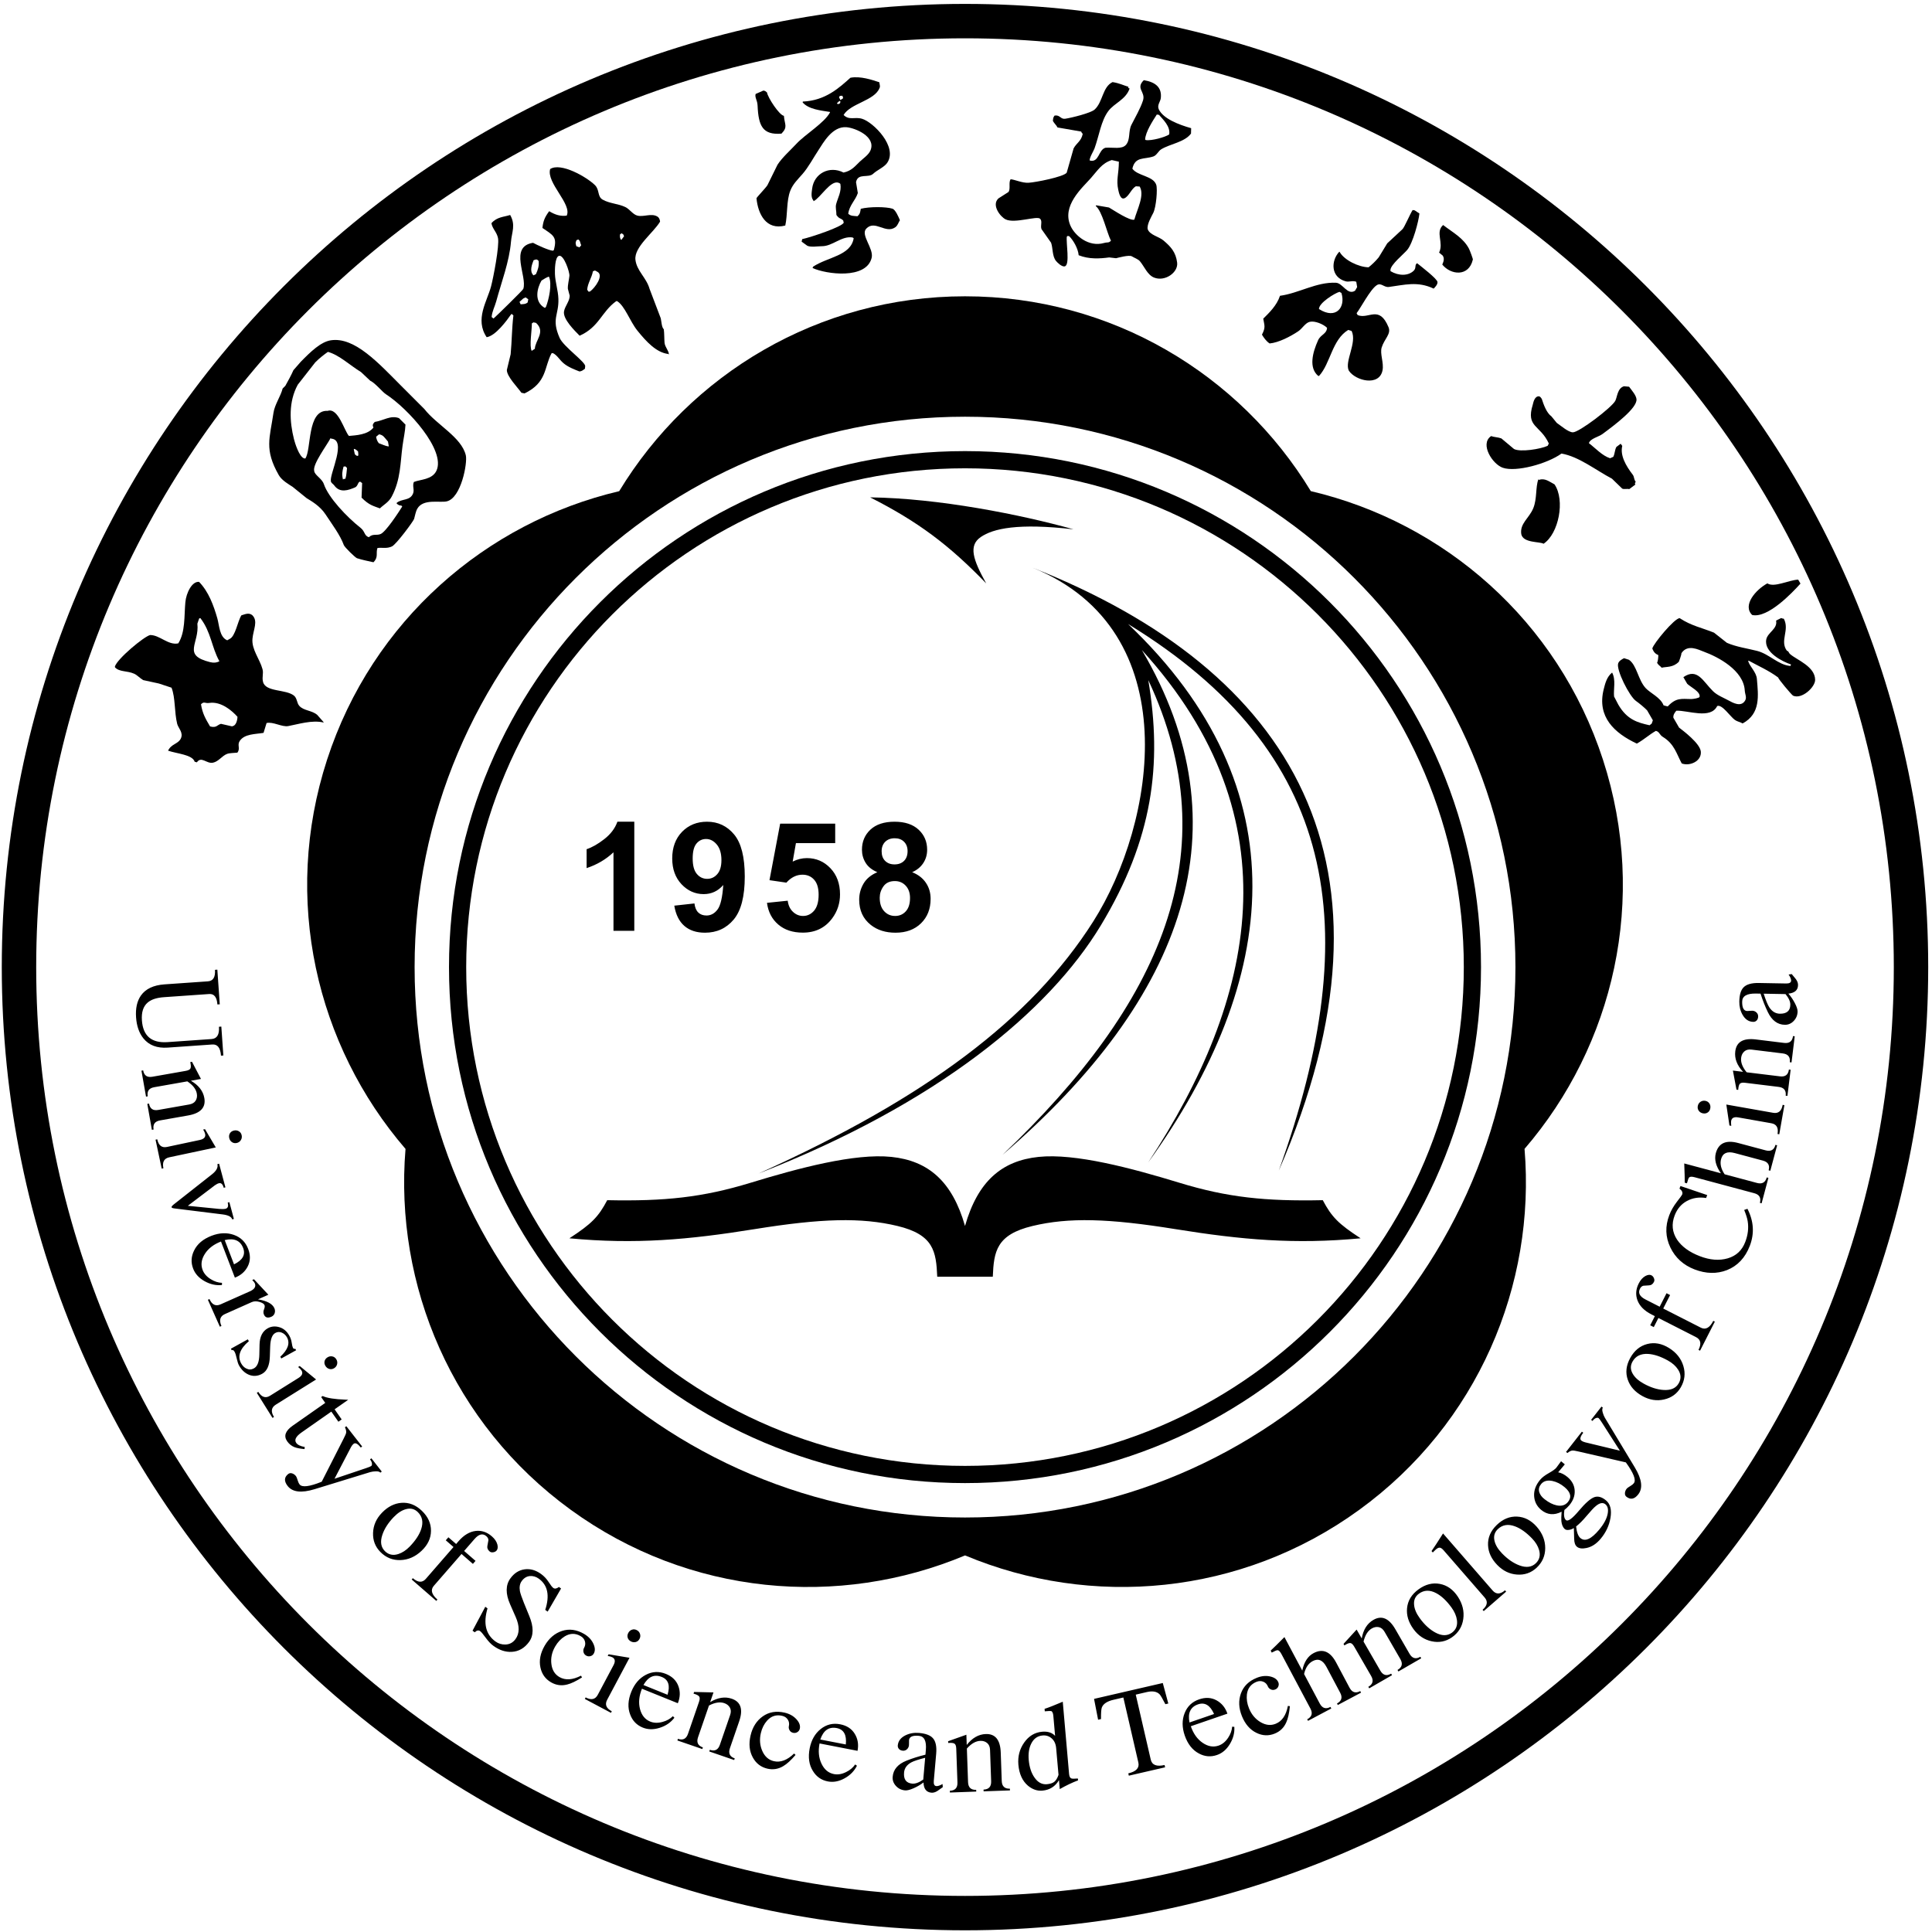 <?xml version="1.0" encoding="UTF-8"?>
<svg xmlns="http://www.w3.org/2000/svg" xmlns:xlink="http://www.w3.org/1999/xlink" width="398pt" height="398pt"
    viewBox="0 0 398 398" version="1.2">
    <g id="surface1">
        <path style=" stroke:none;fill-rule:evenodd;fill:rgb(0%,0%,0%);fill-opacity:1;"
            d="M 280.027 311.02 C 255.602 328.766 224.762 331.301 198.809 320.422 C 172.852 331.305 142.004 328.773 117.578 311.023 C 93.152 293.277 81.211 264.73 83.539 236.684 C 65.164 215.363 58.043 185.242 67.371 156.527 C 76.703 127.812 100.164 107.633 127.555 101.184 C 142.156 77.121 168.602 61.039 198.793 61.039 C 228.984 61.039 255.43 77.117 270.031 101.172 C 297.426 107.621 320.891 127.805 330.223 156.52 C 339.551 185.23 332.43 215.352 314.062 236.672 C 316.395 264.719 304.453 293.27 280.027 311.02 Z M 198.797 85.844 C 261.406 85.844 312.184 136.617 312.184 199.227 C 312.184 261.84 261.406 312.613 198.797 312.613 C 136.184 312.613 85.41 261.84 85.41 199.227 C 85.41 136.617 136.184 85.844 198.797 85.844 " />
        <path style=" stroke:none;fill-rule:nonzero;fill:rgb(0%,0%,0%);fill-opacity:1;"
            d="M 130.668 191.746 L 126.379 191.746 L 126.379 175.578 C 124.812 177.051 122.969 178.133 120.844 178.832 L 120.844 174.938 C 121.957 174.574 123.176 173.883 124.488 172.859 C 125.801 171.836 126.703 170.641 127.188 169.277 L 130.668 169.277 Z M 138.906 186.57 L 143.059 186.113 C 143.16 186.957 143.43 187.582 143.855 187.988 C 144.281 188.395 144.844 188.598 145.547 188.598 C 146.434 188.598 147.184 188.191 147.805 187.379 C 148.43 186.566 148.824 184.879 148.996 182.312 C 147.918 183.566 146.57 184.191 144.953 184.191 C 143.195 184.191 141.672 183.508 140.395 182.156 C 139.121 180.797 138.48 179.027 138.48 176.852 C 138.48 174.578 139.156 172.754 140.504 171.359 C 141.852 169.977 143.57 169.277 145.652 169.277 C 147.926 169.277 149.785 170.156 151.242 171.914 C 152.695 173.668 153.426 176.555 153.426 180.57 C 153.426 184.664 152.664 187.613 151.148 189.426 C 149.633 191.234 147.656 192.141 145.227 192.141 C 143.477 192.141 142.062 191.68 140.984 190.746 C 139.906 189.812 139.215 188.422 138.906 186.57 Z M 148.617 177.199 C 148.617 175.816 148.301 174.742 147.664 173.98 C 147.027 173.215 146.289 172.836 145.453 172.836 C 144.664 172.836 144 173.148 143.48 173.773 C 142.953 174.398 142.695 175.426 142.695 176.852 C 142.695 178.297 142.98 179.355 143.547 180.027 C 144.117 180.707 144.828 181.047 145.684 181.047 C 146.508 181.047 147.203 180.723 147.766 180.07 C 148.336 179.422 148.617 178.461 148.617 177.199 Z M 158 185.988 L 162.273 185.551 C 162.395 186.516 162.758 187.281 163.355 187.844 C 163.957 188.41 164.648 188.691 165.43 188.691 C 166.324 188.691 167.086 188.328 167.707 187.605 C 168.324 186.875 168.641 185.773 168.641 184.312 C 168.641 182.941 168.332 181.91 167.711 181.223 C 167.098 180.535 166.297 180.191 165.309 180.191 C 164.082 180.191 162.977 180.738 161.996 181.828 L 158.516 181.32 L 160.715 169.68 L 172.055 169.68 L 172.055 173.688 L 163.965 173.688 L 163.293 177.492 C 164.254 177.012 165.227 176.773 166.227 176.773 C 168.129 176.773 169.742 177.465 171.062 178.848 C 172.383 180.23 173.047 182.031 173.047 184.238 C 173.047 186.078 172.516 187.723 171.445 189.168 C 169.988 191.141 167.973 192.125 165.387 192.125 C 163.32 192.125 161.637 191.574 160.336 190.465 C 159.031 189.355 158.25 187.863 158 185.988 Z M 180.738 179.676 C 179.629 179.207 178.82 178.559 178.32 177.742 C 177.816 176.926 177.566 176.023 177.566 175.051 C 177.566 173.383 178.145 172.004 179.309 170.91 C 180.477 169.824 182.133 169.277 184.281 169.277 C 186.406 169.277 188.059 169.824 189.23 170.91 C 190.406 172.004 190.996 173.383 190.996 175.051 C 190.996 176.086 190.723 177.008 190.184 177.82 C 189.645 178.629 188.887 179.246 187.91 179.676 C 189.152 180.172 190.094 180.898 190.738 181.859 C 191.387 182.812 191.711 183.914 191.711 185.164 C 191.711 187.234 191.051 188.91 189.734 190.203 C 188.414 191.496 186.664 192.141 184.477 192.141 C 182.441 192.141 180.746 191.609 179.395 190.543 C 177.793 189.277 176.996 187.547 176.996 185.348 C 176.996 184.141 177.301 183.031 177.898 182.016 C 178.496 181.004 179.445 180.223 180.738 179.676 Z M 181.621 175.355 C 181.621 176.211 181.863 176.879 182.348 177.352 C 182.832 177.832 183.473 178.07 184.281 178.07 C 185.094 178.07 185.742 177.832 186.234 177.348 C 186.719 176.863 186.965 176.195 186.965 175.34 C 186.965 174.531 186.723 173.895 186.238 173.406 C 185.754 172.922 185.117 172.684 184.32 172.684 C 183.496 172.684 182.844 172.93 182.352 173.414 C 181.867 173.902 181.621 174.551 181.621 175.355 Z M 181.227 184.938 C 181.227 186.117 181.527 187.039 182.133 187.703 C 182.738 188.363 183.492 188.691 184.398 188.691 C 185.285 188.691 186.02 188.375 186.598 187.738 C 187.176 187.105 187.469 186.188 187.469 184.984 C 187.469 183.938 187.172 183.094 186.582 182.457 C 185.992 181.82 185.242 181.504 184.34 181.504 C 183.289 181.504 182.508 181.867 181.996 182.586 C 181.48 183.312 181.227 184.094 181.227 184.938 " />
        <path style=" stroke:none;fill-rule:evenodd;fill:rgb(0%,0%,0%);fill-opacity:1;"
            d="M 198.797 0.805 C 308.363 0.805 397.219 89.66 397.219 199.23 C 397.219 308.797 308.363 397.652 198.797 397.652 C 89.227 397.652 0.367 308.797 0.367 199.23 C 0.367 89.66 89.227 0.805 198.797 0.805 Z M 198.797 7.891 C 304.449 7.891 390.133 93.574 390.133 199.23 C 390.133 304.883 304.449 390.566 198.797 390.566 C 93.141 390.566 7.457 304.883 7.457 199.23 C 7.457 93.574 93.141 7.891 198.797 7.891 " />
        <path style=" stroke:none;fill-rule:nonzero;fill:rgb(0%,0%,0%);fill-opacity:1;"
            d="M 340.199 262.719 C 340.43 262.836 340.605 263.035 340.719 263.316 C 340.836 263.594 340.836 263.852 340.719 264.078 C 340.492 264.523 340.172 264.758 339.754 264.785 C 339.336 264.812 338.926 264.844 338.527 264.867 C 338.234 264.949 338.008 265.152 337.844 265.473 C 337.398 266.344 337.781 267.09 338.988 267.703 L 341.898 269.188 L 343.312 266.41 L 344.047 266.785 L 342.633 269.562 L 350.383 273.508 C 351.359 274.004 352.215 273.535 352.945 272.102 L 353.266 272.262 L 350.219 278.246 L 349.898 278.082 C 350.535 276.828 350.367 275.953 349.387 275.453 L 341.641 271.508 L 340.684 273.387 L 339.949 273.012 L 340.906 271.133 L 340.199 270.77 C 338.73 270.023 337.77 269.055 337.32 267.863 C 336.898 266.723 336.992 265.559 337.602 264.367 C 337.961 263.664 338.418 263.156 338.98 262.848 C 339.473 262.598 339.879 262.555 340.199 262.719 Z M 45.523 217.469 C 45.41 215.859 44.816 215.094 43.738 215.168 L 34.551 215.812 C 32.363 215.965 30.695 215.332 29.547 213.918 C 28.66 212.812 28.156 211.367 28.031 209.59 C 27.898 207.723 28.234 206.223 29.031 205.082 C 30 203.711 31.613 202.945 33.871 202.785 L 42.828 202.16 C 43.906 202.086 44.391 201.293 44.285 199.789 L 44.773 199.754 L 45.273 206.891 L 44.785 206.922 C 44.68 205.414 44.113 204.699 43.09 204.773 L 33.797 205.422 C 32.277 205.527 31.152 205.898 30.422 206.531 C 29.512 207.305 29.117 208.523 29.234 210.199 C 29.461 213.418 31.223 214.91 34.523 214.68 L 43.582 214.047 C 44.711 213.969 45.219 213.121 45.105 211.516 L 45.594 211.48 L 46.012 217.434 Z M 31.285 232.75 L 30.344 227.406 L 30.699 227.344 C 30.887 228.406 31.52 228.844 32.602 228.652 L 38.984 227.527 C 39.609 227.414 40.051 227.152 40.309 226.734 C 40.566 226.312 40.645 225.836 40.547 225.293 C 40.387 224.363 39.73 223.52 38.586 222.766 L 31.773 223.969 C 30.695 224.16 30.246 224.785 30.434 225.848 L 30.082 225.91 L 29.137 220.566 L 29.492 220.504 C 29.68 221.566 30.312 222.004 31.395 221.812 L 38.258 220.605 C 38.801 220.508 39.125 220.336 39.238 220.09 C 39.355 219.844 39.34 219.41 39.195 218.793 L 39.551 218.73 L 41.402 222.27 L 39.324 222.637 C 40.914 223.559 41.836 224.742 42.094 226.195 C 42.434 228.141 41.324 229.336 38.758 229.789 L 32.98 230.809 C 31.898 230.996 31.453 231.625 31.641 232.688 Z M 48.758 235.461 C 48.387 235.539 48.059 235.477 47.77 235.277 C 47.48 235.074 47.297 234.789 47.219 234.418 C 47.141 234.051 47.195 233.723 47.379 233.438 C 47.566 233.152 47.844 232.973 48.211 232.895 C 48.582 232.812 48.914 232.867 49.215 233.051 C 49.52 233.23 49.707 233.504 49.785 233.871 C 49.863 234.242 49.805 234.578 49.605 234.883 C 49.41 235.191 49.125 235.383 48.758 235.461 Z M 33.309 240.742 L 32.043 234.777 L 32.395 234.703 C 32.668 235.98 33.34 236.504 34.414 236.273 L 41.156 234.84 C 42.027 234.652 42.395 234.242 42.262 233.605 C 42.207 233.355 42.074 233.051 41.855 232.691 L 42.234 232.613 L 44.453 236.375 L 34.867 238.41 C 33.793 238.641 33.391 239.395 33.664 240.664 Z M 47.832 251.199 C 47.691 250.668 47.039 250.328 45.883 250.176 L 35.965 248.945 C 35.598 248.902 35.391 248.824 35.344 248.715 C 35.293 248.602 35.434 248.414 35.75 248.152 L 43.691 241.898 C 44.598 241.176 44.961 240.48 44.781 239.82 L 45.133 239.727 L 46.438 244.598 L 46.09 244.688 C 45.891 243.945 45.559 243.633 45.09 243.758 C 44.887 243.797 44.613 243.934 44.266 244.176 L 38.695 248.402 L 45.152 249.043 C 45.699 249.09 46.129 249.082 46.449 249.016 C 46.949 248.895 47.102 248.477 46.906 247.746 L 47.254 247.652 L 48.18 251.105 Z M 45.715 264.723 C 44.492 264.844 43.305 264.578 42.148 263.93 C 40.988 263.281 40.203 262.422 39.793 261.352 C 39.305 260.086 39.371 258.84 39.984 257.609 C 40.637 256.258 41.84 255.246 43.582 254.574 C 45.219 253.949 46.746 253.887 48.168 254.387 C 49.59 254.887 50.574 255.852 51.121 257.273 C 51.621 258.57 51.598 259.766 51.051 260.855 C 50.504 261.949 49.617 262.73 48.387 263.203 L 45.527 255.758 C 44.02 256.336 42.91 257.191 42.195 258.316 C 41.48 259.449 41.328 260.547 41.742 261.621 C 42.035 262.391 42.602 263.023 43.438 263.531 C 44.188 263.996 44.953 264.246 45.734 264.273 Z M 48.211 260.461 C 49.992 259.594 50.617 258.473 50.09 257.094 C 49.492 255.543 48.23 255.004 46.293 255.465 Z M 55.922 271.246 C 55.168 271.586 54.652 271.438 54.375 270.812 C 54.227 270.48 54.234 270.121 54.391 269.734 C 54.543 269.344 54.578 269.051 54.484 268.844 C 54.367 268.578 54.012 268.363 53.422 268.191 C 52.828 268.027 52.301 268.043 51.848 268.246 L 46.336 270.703 C 45.328 271.148 45.094 271.969 45.621 273.16 L 45.293 273.305 L 42.824 267.762 L 43.152 267.613 C 43.676 268.789 44.438 269.152 45.445 268.703 L 51.477 266.02 C 52.391 265.613 52.738 265.09 52.531 264.453 C 52.418 264.199 52.227 263.945 51.965 263.688 L 52.316 263.531 L 55.285 266.719 L 53.145 267.672 C 54.988 267.977 56.113 268.582 56.52 269.488 C 56.672 269.836 56.691 270.176 56.582 270.52 C 56.469 270.855 56.25 271.102 55.922 271.246 Z M 54.016 283 C 53.086 283.516 52.156 283.578 51.234 283.188 C 50.406 282.824 49.742 282.195 49.242 281.293 C 49.062 280.965 48.902 280.48 48.762 279.84 C 48.625 279.199 48.48 278.746 48.328 278.477 C 48.145 278.145 47.949 278.039 47.738 278.156 L 47.566 277.84 L 51.051 275.906 L 51.266 276.289 C 49.398 277.875 48.871 279.402 49.684 280.871 C 49.969 281.383 50.332 281.738 50.781 281.941 C 51.289 282.188 51.797 282.172 52.309 281.887 C 53.027 281.492 53.402 280.535 53.426 279.031 L 53.469 276.98 C 53.508 275.352 54.074 274.234 55.168 273.625 C 55.891 273.227 56.684 273.152 57.551 273.41 C 58.418 273.664 59.102 274.25 59.609 275.164 C 59.859 275.613 60.023 276.102 60.098 276.629 C 60.176 277.156 60.262 277.5 60.352 277.664 C 60.449 277.848 60.613 277.91 60.844 277.863 L 61.004 278.156 L 57.945 279.852 L 57.746 279.492 C 59.324 278.027 59.781 276.695 59.117 275.496 C 58.867 275.047 58.512 274.723 58.051 274.527 C 57.59 274.332 57.141 274.355 56.711 274.598 C 56.062 274.953 55.715 275.883 55.66 277.383 L 55.59 279.48 C 55.531 281.277 55.004 282.453 54.016 283 Z M 68.848 281.848 C 68.527 282.047 68.195 282.102 67.855 282.012 C 67.516 281.922 67.246 281.715 67.047 281.395 C 66.848 281.074 66.785 280.75 66.859 280.418 C 66.938 280.09 67.137 279.824 67.457 279.621 C 67.777 279.422 68.105 279.355 68.453 279.426 C 68.797 279.492 69.07 279.684 69.27 280.004 C 69.469 280.324 69.531 280.66 69.449 281.016 C 69.367 281.371 69.168 281.648 68.848 281.848 Z M 56.137 292.094 L 52.906 286.926 L 53.215 286.734 C 53.906 287.84 54.715 288.102 55.645 287.52 L 61.492 283.863 C 62.25 283.391 62.453 282.879 62.109 282.328 C 61.973 282.109 61.742 281.867 61.414 281.609 L 61.742 281.402 L 65.117 284.18 L 56.805 289.371 C 55.875 289.953 55.754 290.797 56.445 291.902 Z M 62.734 298.52 C 61.84 298.438 61.148 298.305 60.664 298.121 C 60.055 297.875 59.555 297.477 59.16 296.914 C 58.402 295.832 58.777 294.766 60.277 293.711 L 67 289.004 L 66.219 287.887 C 66.18 287.832 66.203 287.762 66.293 287.68 C 66.391 287.609 66.469 287.59 66.527 287.609 C 67.391 288.008 68.941 288.25 71.18 288.336 L 71.73 288.359 L 68.93 290.324 L 70.387 292.41 L 69.715 292.883 L 68.254 290.797 L 62.121 295.09 C 60.957 295.906 60.59 296.621 61.023 297.238 C 61.309 297.648 61.895 297.93 62.777 298.086 Z M 78.359 303.371 C 78.203 303.168 77.871 303.078 77.367 303.102 C 76.965 303.113 76.586 303.172 76.23 303.273 L 64.801 306.781 C 62.098 307.609 60.25 307.391 59.258 306.121 C 58.488 305.133 58.527 304.309 59.379 303.645 C 59.621 303.453 59.914 303.422 60.25 303.547 C 60.531 303.656 60.766 303.832 60.957 304.074 C 61.074 304.223 61.215 304.57 61.379 305.113 C 61.457 305.383 61.57 305.609 61.715 305.797 C 62.223 306.445 63.742 306.262 66.273 305.242 L 70.793 296.355 C 71.113 295.738 71.285 295.328 71.309 295.137 C 71.355 294.84 71.273 294.469 71.059 294.027 L 71.344 293.805 L 74.605 297.98 L 74.324 298.203 C 73.699 297.402 73.203 297.148 72.84 297.434 C 72.652 297.582 72.477 297.805 72.316 298.098 L 68.91 304.629 L 75.414 302.441 C 76 302.242 76.355 302.098 76.477 302.004 C 76.598 301.906 76.648 301.734 76.621 301.48 C 76.598 301.227 76.465 300.945 76.223 300.633 L 76.508 300.414 L 78.645 303.148 Z M 86.828 319.488 C 85.539 320.699 84.098 321.332 82.496 321.383 C 80.898 321.438 79.523 320.883 78.375 319.727 C 77.301 318.645 76.793 317.324 76.852 315.77 C 76.91 314.215 77.52 312.836 78.688 311.629 C 79.891 310.383 81.227 309.703 82.691 309.59 C 84.242 309.469 85.652 310.02 86.922 311.246 C 88.184 312.461 88.801 313.836 88.785 315.371 C 88.77 316.906 88.117 318.277 86.828 319.488 Z M 84.414 318.586 C 85.602 317.352 86.391 316.156 86.77 314.996 C 87.242 313.57 87.004 312.398 86.055 311.48 C 85.387 310.836 84.59 310.641 83.66 310.887 C 82.801 311.105 81.953 311.652 81.105 312.531 C 79.965 313.715 79.184 314.93 78.77 316.172 C 78.281 317.613 78.469 318.742 79.316 319.566 C 80.07 320.293 80.984 320.484 82.059 320.137 C 82.891 319.867 83.676 319.348 84.414 318.586 Z M 102.297 319.422 C 102.129 319.613 101.895 319.734 101.594 319.777 C 101.293 319.824 101.047 319.762 100.852 319.594 C 100.477 319.266 100.324 318.898 100.398 318.484 C 100.477 318.074 100.547 317.672 100.617 317.277 C 100.609 316.973 100.469 316.703 100.195 316.465 C 99.457 315.824 98.645 316.016 97.758 317.039 L 95.613 319.504 L 97.961 321.547 L 97.422 322.168 L 95.074 320.125 L 89.367 326.688 C 88.648 327.516 88.898 328.457 90.113 329.516 L 89.879 329.789 L 84.809 325.383 L 85.047 325.113 C 86.105 326.031 86.996 326.082 87.719 325.254 L 93.422 318.691 L 91.832 317.309 L 92.371 316.688 L 93.965 318.07 L 94.484 317.469 C 95.566 316.227 96.738 315.531 98.004 315.379 C 99.211 315.246 100.32 315.617 101.328 316.496 C 101.926 317.012 102.305 317.586 102.469 318.203 C 102.59 318.742 102.535 319.148 102.297 319.422 Z M 108.996 338.227 C 108.051 339.531 106.852 340.219 105.402 340.289 C 104.121 340.355 102.867 339.941 101.633 339.043 C 101.117 338.672 100.59 338.113 100.051 337.371 C 99.508 336.625 99.133 336.18 98.926 336.031 C 98.578 335.777 98.203 335.855 97.801 336.262 L 97.344 335.93 L 99.973 331 L 100.43 331.332 C 99.52 334.422 100.062 336.695 102.062 338.148 C 102.672 338.59 103.355 338.801 104.113 338.777 C 104.98 338.754 105.676 338.379 106.199 337.656 C 107.047 336.492 107.059 334.973 106.234 333.102 L 105.082 330.484 C 104.125 328.305 104.145 326.527 105.141 325.156 C 105.926 324.07 106.902 323.453 108.07 323.289 C 109.234 323.133 110.367 323.449 111.461 324.246 C 112.086 324.699 112.605 325.254 113.023 325.906 C 113.438 326.555 113.758 326.965 113.98 327.125 C 114.285 327.348 114.676 327.277 115.145 326.922 L 115.582 327.238 L 112.82 332.004 L 112.32 331.641 C 113.277 328.691 112.84 326.551 111.008 325.223 C 110.426 324.797 109.805 324.617 109.145 324.676 C 108.484 324.738 107.93 325.082 107.477 325.707 C 107.082 326.246 106.961 326.941 107.105 327.789 C 107.211 328.289 107.484 329.094 107.93 330.203 L 109.039 332.914 C 109.961 335.152 109.945 336.922 108.996 338.227 Z M 119.898 345.555 C 118.676 346.332 117.652 346.82 116.828 347.02 C 115.664 347.316 114.562 347.168 113.523 346.566 C 112.352 345.891 111.621 344.871 111.332 343.52 C 111.02 342.07 111.309 340.574 112.199 339.031 C 113.094 337.484 114.285 336.469 115.773 335.98 C 117.262 335.496 118.77 335.695 120.301 336.578 C 121.191 337.094 121.832 337.758 122.219 338.578 C 122.609 339.395 122.641 340.086 122.312 340.652 C 122.16 340.918 121.93 341.094 121.629 341.172 C 121.32 341.258 121.027 341.215 120.746 341.055 C 120.449 340.883 120.27 340.637 120.199 340.324 C 120.137 340.008 120.172 339.73 120.309 339.492 C 120.566 339.047 120.629 338.594 120.5 338.133 C 120.371 337.672 120.074 337.309 119.613 337.043 C 118.531 336.418 117.441 336.434 116.352 337.09 C 115.555 337.578 114.895 338.277 114.367 339.184 C 113.691 340.355 113.43 341.562 113.59 342.801 C 113.742 344.039 114.297 344.934 115.246 345.48 C 116.465 346.184 117.945 346.09 119.691 345.195 Z M 131.742 337.625 C 131.566 337.957 131.309 338.172 130.969 338.262 C 130.629 338.352 130.289 338.309 129.957 338.133 C 129.625 337.953 129.406 337.703 129.309 337.379 C 129.211 337.055 129.25 336.727 129.426 336.395 C 129.602 336.059 129.859 335.836 130.191 335.723 C 130.523 335.605 130.855 335.641 131.188 335.816 C 131.523 335.992 131.742 336.254 131.848 336.602 C 131.953 336.953 131.922 337.293 131.742 337.625 Z M 125.863 352.852 L 120.477 349.988 L 120.645 349.672 C 121.797 350.285 122.629 350.105 123.145 349.137 L 126.383 343.047 C 126.801 342.262 126.723 341.715 126.148 341.406 C 125.922 341.289 125.602 341.195 125.188 341.129 L 125.371 340.789 L 129.68 341.508 L 125.078 350.164 C 124.562 351.133 124.879 351.922 126.031 352.531 Z M 138.93 353.859 C 138.184 354.836 137.18 355.527 135.914 355.93 C 134.652 356.336 133.488 356.324 132.422 355.895 C 131.168 355.387 130.297 354.488 129.82 353.203 C 129.277 351.805 129.355 350.234 130.055 348.5 C 130.711 346.879 131.707 345.719 133.043 345.02 C 134.379 344.32 135.758 344.258 137.172 344.828 C 138.461 345.348 139.316 346.18 139.742 347.324 C 140.168 348.465 140.133 349.648 139.637 350.875 L 132.242 347.887 C 131.641 349.383 131.508 350.773 131.844 352.07 C 132.184 353.359 132.887 354.223 133.949 354.652 C 134.715 354.961 135.566 354.98 136.508 354.715 C 137.355 354.484 138.059 354.094 138.617 353.539 Z M 137.516 349.129 C 138.094 347.234 137.699 346.012 136.332 345.461 C 134.793 344.84 133.535 345.395 132.555 347.125 Z M 151.242 362.574 L 146.113 360.809 L 146.23 360.469 C 147.254 360.82 147.941 360.477 148.297 359.438 L 150.41 353.309 C 150.613 352.711 150.598 352.195 150.355 351.766 C 150.113 351.34 149.73 351.031 149.211 350.855 C 148.32 350.551 147.266 350.711 146.051 351.348 L 143.797 357.891 C 143.441 358.926 143.773 359.621 144.793 359.973 L 144.68 360.312 L 139.547 358.543 L 139.66 358.203 C 140.684 358.559 141.371 358.215 141.73 357.176 L 144 350.586 C 144.18 350.066 144.188 349.699 144.027 349.48 C 143.867 349.262 143.48 349.062 142.871 348.891 L 142.988 348.551 L 146.98 348.645 L 146.297 350.641 C 147.871 349.695 149.355 349.465 150.75 349.945 C 152.617 350.586 153.121 352.141 152.273 354.605 L 150.363 360.148 C 150.008 361.188 150.34 361.883 151.359 362.234 Z M 163.887 361.52 C 162.945 362.621 162.109 363.387 161.375 363.816 C 160.352 364.441 159.254 364.621 158.086 364.352 C 156.766 364.043 155.77 363.289 155.098 362.074 C 154.375 360.781 154.215 359.27 154.617 357.531 C 155.016 355.793 155.859 354.473 157.141 353.57 C 158.422 352.668 159.922 352.418 161.645 352.816 C 162.645 353.047 163.453 353.5 164.062 354.168 C 164.676 354.836 164.906 355.488 164.762 356.121 C 164.691 356.422 164.523 356.66 164.258 356.824 C 163.988 356.992 163.695 357.039 163.379 356.965 C 163.047 356.887 162.801 356.711 162.645 356.426 C 162.492 356.145 162.445 355.871 162.508 355.602 C 162.621 355.102 162.551 354.648 162.289 354.246 C 162.031 353.844 161.645 353.582 161.125 353.465 C 159.906 353.18 158.871 353.512 158.02 354.461 C 157.398 355.16 156.969 356.023 156.734 357.043 C 156.43 358.363 156.535 359.59 157.047 360.73 C 157.559 361.871 158.348 362.562 159.414 362.809 C 160.785 363.125 162.176 362.602 163.582 361.234 Z M 176.535 363.746 C 175.988 364.844 175.133 365.715 173.969 366.352 C 172.809 366.992 171.66 367.199 170.531 366.98 C 169.203 366.723 168.18 366.008 167.465 364.836 C 166.664 363.566 166.441 362.012 166.797 360.176 C 167.133 358.457 167.887 357.129 169.066 356.188 C 170.246 355.246 171.586 354.922 173.082 355.211 C 174.445 355.477 175.445 356.129 176.082 357.172 C 176.719 358.211 176.91 359.383 176.656 360.676 L 168.832 359.156 C 168.523 360.738 168.66 362.129 169.238 363.336 C 169.816 364.539 170.668 365.25 171.797 365.469 C 172.605 365.629 173.445 365.484 174.316 365.043 C 175.109 364.656 175.723 364.137 176.164 363.488 Z M 174.242 359.367 C 174.445 357.398 173.828 356.277 172.383 355.992 C 170.754 355.676 169.621 356.461 168.988 358.348 Z M 194.215 368.164 C 193.848 368.426 193.48 368.684 193.113 368.945 C 192.68 369.219 192.262 369.336 191.871 369.301 C 190.828 369.211 190.285 368.508 190.246 367.195 C 189.637 367.66 188.957 368.055 188.207 368.387 C 187.453 368.719 186.863 368.863 186.438 368.824 C 185.684 368.758 185.059 368.453 184.555 367.898 C 184.055 367.348 183.832 366.723 183.895 366.02 C 184.023 364.516 184.973 363.414 186.738 362.707 C 187.938 362.227 189.238 361.816 190.645 361.473 L 190.727 360.523 C 190.891 358.664 190.406 357.68 189.281 357.586 C 187.996 357.473 187.324 357.773 187.262 358.492 C 187.25 358.645 187.25 358.801 187.262 358.957 C 187.273 359.113 187.27 359.301 187.25 359.523 C 187.223 359.848 187.086 360.125 186.844 360.355 C 186.598 360.582 186.312 360.68 185.988 360.652 C 185.648 360.621 185.383 360.508 185.195 360.301 C 185.008 360.094 184.926 359.852 184.945 359.582 C 185.027 358.656 185.562 357.957 186.551 357.473 C 187.398 357.066 188.32 356.906 189.328 356.992 C 190.699 357.113 191.648 357.473 192.18 358.07 C 192.762 358.723 192.984 359.785 192.859 361.254 L 192.363 366.891 C 192.309 367.559 192.48 367.906 192.891 367.945 C 193.199 367.973 193.625 367.828 194.168 367.516 Z M 190.195 366.598 L 190.586 362.113 C 189.215 362.461 188.266 362.773 187.742 363.051 C 186.82 363.555 186.32 364.254 186.242 365.141 C 186.117 366.559 186.68 367.324 187.926 367.434 C 188.574 367.488 189.332 367.211 190.195 366.598 Z M 208.055 368.832 L 202.629 369.023 L 202.613 368.664 C 203.695 368.625 204.215 368.059 204.18 366.961 L 203.953 360.48 C 203.93 359.848 203.727 359.375 203.348 359.062 C 202.969 358.75 202.504 358.602 201.957 358.625 C 201.012 358.656 200.09 359.184 199.18 360.211 L 199.422 367.129 C 199.461 368.223 200.02 368.754 201.098 368.715 L 201.109 369.074 L 195.688 369.266 L 195.672 368.906 C 196.754 368.867 197.277 368.301 197.238 367.203 L 196.992 360.234 C 196.973 359.688 196.852 359.34 196.621 359.195 C 196.395 359.047 195.965 359.004 195.332 359.059 L 195.316 358.699 L 199.078 357.359 L 199.152 359.465 C 200.285 358.02 201.59 357.273 203.066 357.219 C 205.035 357.148 206.066 358.418 206.156 361.023 L 206.363 366.887 C 206.398 367.98 206.961 368.512 208.039 368.473 Z M 222.082 366.762 C 220.848 367.23 219.594 367.832 218.312 368.562 L 218.152 366.719 C 217.387 368.023 216.246 368.746 214.727 368.879 C 213.684 368.969 212.699 368.633 211.77 367.867 C 210.621 366.895 209.957 365.445 209.789 363.527 C 209.645 361.828 210.043 360.305 210.992 358.961 C 211.941 357.617 213.176 356.875 214.695 356.742 C 215.84 356.645 216.727 356.926 217.355 357.594 L 216.992 353.469 C 216.941 352.891 216.785 352.559 216.52 352.477 C 216.43 352.453 216.004 352.473 215.23 352.539 L 215.188 352.027 C 215.961 351.789 217.207 351.301 218.934 350.562 L 220.234 365.426 C 220.281 365.957 220.438 366.27 220.703 366.363 C 220.863 366.438 221.312 366.441 222.047 366.379 Z M 218.059 365.633 L 217.574 360.145 C 217.5 359.27 217.195 358.598 216.664 358.125 C 216.133 357.652 215.508 357.449 214.789 357.512 C 213.715 357.602 212.922 358.184 212.41 359.25 C 211.973 360.156 211.812 361.246 211.922 362.539 C 212.055 364.043 212.457 365.27 213.121 366.195 C 213.812 367.188 214.66 367.645 215.668 367.555 C 216.336 367.496 216.844 367.332 217.188 367.062 C 217.531 366.785 217.824 366.312 218.059 365.633 Z M 240.676 350.93 L 240.074 351.07 C 239.469 349.891 239.062 349.199 238.855 349.004 C 238.273 348.449 237.414 348.305 236.277 348.566 L 233.969 349.102 L 237.059 362.484 C 237.316 363.605 238.266 363.977 239.906 363.598 L 240.016 364.074 L 232.543 365.797 L 232.434 365.32 C 234.07 364.945 234.762 364.195 234.504 363.078 L 231.414 349.691 L 229.406 350.156 C 228.105 350.453 227.301 350.977 226.996 351.715 C 226.859 352.043 226.801 352.852 226.812 354.133 L 226.215 354.273 L 225.379 349.977 L 239.539 346.707 Z M 254.277 355.738 C 254.355 356.965 254.047 358.145 253.359 359.277 C 252.672 360.414 251.785 361.168 250.695 361.539 C 249.418 361.98 248.172 361.875 246.969 361.219 C 245.641 360.516 244.672 359.281 244.059 357.516 C 243.492 355.859 243.48 354.332 244.031 352.926 C 244.582 351.523 245.578 350.57 247.02 350.074 C 248.336 349.621 249.527 349.688 250.598 350.27 C 251.668 350.855 252.422 351.77 252.852 353.02 L 245.312 355.613 C 245.836 357.141 246.648 358.277 247.754 359.031 C 248.855 359.785 249.949 359.973 251.035 359.602 C 251.816 359.332 252.469 358.789 253.008 357.973 C 253.496 357.238 253.773 356.48 253.828 355.703 Z M 250.102 353.094 C 249.297 351.285 248.199 350.621 246.805 351.102 C 245.234 351.641 244.648 352.887 245.043 354.836 Z M 265.723 351.48 C 265.582 352.926 265.336 354.035 264.98 354.805 C 264.504 355.906 263.703 356.68 262.594 357.129 C 261.336 357.637 260.086 357.586 258.844 356.98 C 257.508 356.336 256.508 355.184 255.84 353.531 C 255.172 351.879 255.105 350.316 255.637 348.844 C 256.172 347.367 257.258 346.301 258.895 345.641 C 259.848 345.254 260.766 345.16 261.648 345.355 C 262.535 345.555 263.098 345.957 263.344 346.562 C 263.461 346.848 263.453 347.137 263.332 347.426 C 263.211 347.715 262.996 347.922 262.695 348.043 C 262.379 348.172 262.074 348.164 261.785 348.023 C 261.496 347.879 261.301 347.684 261.195 347.426 C 261.004 346.953 260.688 346.621 260.242 346.441 C 259.801 346.258 259.332 346.266 258.84 346.465 C 257.68 346.938 257.02 347.801 256.863 349.066 C 256.762 349.996 256.902 350.949 257.297 351.918 C 257.805 353.172 258.594 354.121 259.664 354.762 C 260.738 355.398 261.781 355.516 262.801 355.102 C 264.105 354.578 264.941 353.352 265.312 351.426 Z M 280.387 348.691 L 275.594 351.238 L 275.426 350.922 C 276.379 350.414 276.598 349.676 276.082 348.707 L 273.258 343.391 C 272.508 341.984 271.566 341.582 270.43 342.188 C 269.535 342.66 268.941 343.551 268.645 344.855 L 271.879 350.941 C 272.395 351.91 273.129 352.141 274.082 351.633 L 274.254 351.953 L 269.461 354.5 L 269.289 354.184 C 270.246 353.676 270.465 352.938 269.949 351.969 L 263.984 340.746 C 263.703 340.219 263.434 339.953 263.184 339.949 C 263.02 339.941 262.621 340.102 261.984 340.441 L 261.766 340.031 C 262.316 339.527 263.258 338.598 264.598 337.246 L 268.27 344.148 C 268.645 342.379 269.418 341.18 270.586 340.559 C 272.477 339.555 274.035 340.199 275.258 342.5 L 278.012 347.68 C 278.527 348.648 279.262 348.883 280.215 348.371 Z M 292.777 341.617 L 288.074 344.332 L 287.895 344.02 C 288.832 343.48 289.023 342.734 288.477 341.785 L 285.234 336.172 C 284.918 335.621 284.52 335.297 284.035 335.199 C 283.555 335.102 283.074 335.191 282.602 335.465 C 281.781 335.938 281.215 336.84 280.895 338.172 L 284.355 344.164 C 284.902 345.113 285.645 345.32 286.582 344.781 L 286.762 345.094 L 282.062 347.805 L 281.883 347.492 C 282.816 346.953 283.012 346.207 282.461 345.258 L 278.977 339.219 C 278.703 338.746 278.43 338.496 278.16 338.473 C 277.891 338.449 277.488 338.613 276.953 338.961 L 276.773 338.648 L 279.469 335.699 L 280.52 337.527 C 280.844 335.715 281.645 334.441 282.922 333.707 C 284.629 332.719 286.133 333.355 287.438 335.613 L 290.371 340.691 C 290.918 341.641 291.66 341.848 292.598 341.305 Z M 300.328 328.93 C 301.297 330.41 301.664 331.945 301.438 333.527 C 301.215 335.113 300.434 336.367 299.094 337.301 C 297.84 338.168 296.449 338.441 294.93 338.113 C 293.41 337.785 292.156 336.945 291.168 335.586 C 290.152 334.184 289.715 332.75 289.859 331.289 C 290.008 329.738 290.797 328.445 292.227 327.41 C 293.641 326.383 295.102 326.008 296.609 326.289 C 298.117 326.57 299.355 327.453 300.328 328.93 Z M 299.016 331.156 C 298.008 329.77 296.969 328.785 295.891 328.211 C 294.57 327.496 293.371 327.527 292.305 328.305 C 291.555 328.852 291.223 329.602 291.305 330.559 C 291.371 331.441 291.762 332.375 292.48 333.359 C 293.445 334.691 294.508 335.668 295.66 336.297 C 296.992 337.023 298.141 337.039 299.098 336.344 C 299.945 335.727 300.289 334.863 300.137 333.746 C 300.016 332.879 299.641 332.016 299.016 331.156 Z M 310.273 327.879 L 305.652 331.895 L 305.418 331.621 C 306.414 330.754 306.555 329.91 305.832 329.082 L 297.41 319.391 C 297.109 319.043 296.844 318.855 296.613 318.828 C 296.383 318.797 296.105 318.926 295.781 319.207 C 295.613 319.352 295.406 319.559 295.156 319.816 L 294.902 319.527 C 295.402 318.82 296.191 317.609 297.273 315.898 L 307.48 327.645 C 308.203 328.477 309.055 328.461 310.039 327.605 Z M 316.578 314.523 C 317.742 315.855 318.324 317.32 318.32 318.922 C 318.316 320.523 317.719 321.875 316.523 322.984 C 315.398 324.02 314.062 324.48 312.512 324.367 C 310.965 324.258 309.605 323.594 308.438 322.387 C 307.234 321.141 306.602 319.785 306.543 318.316 C 306.473 316.766 307.074 315.371 308.344 314.145 C 309.602 312.93 310.996 312.355 312.531 312.426 C 314.062 312.496 315.414 313.195 316.578 314.523 Z M 315.59 316.91 C 314.398 315.676 313.23 314.852 312.086 314.43 C 310.676 313.906 309.496 314.105 308.547 315.02 C 307.883 315.664 307.656 316.453 307.867 317.395 C 308.062 318.258 308.578 319.129 309.426 320.004 C 310.57 321.188 311.754 322.008 312.984 322.469 C 314.406 323.004 315.539 322.855 316.391 322.035 C 317.145 321.309 317.367 320.402 317.059 319.316 C 316.82 318.477 316.328 317.672 315.59 316.91 Z M 322.359 301.664 L 320.988 303.301 C 321.629 303.414 322.273 303.742 322.918 304.281 C 323.836 305.055 324.328 305.973 324.391 307.047 C 324.453 308.117 324.086 309.133 323.281 310.094 C 322.973 310.461 322.633 310.781 322.27 311.059 C 322.105 312.129 322.215 312.828 322.598 313.148 C 323.004 313.488 323.891 312.844 325.258 311.219 C 326.582 309.641 327.645 308.707 328.445 308.418 C 329.203 308.156 330.008 308.387 330.859 309.102 C 331.742 309.84 332.043 311.043 331.762 312.711 C 331.488 314.293 330.812 315.719 329.742 316.996 C 328.863 318.047 327.883 318.68 326.809 318.895 C 325.934 319.082 325.281 318.992 324.848 318.629 C 324.48 318.32 324.293 317.77 324.285 316.98 C 324.254 316.242 324.234 315.504 324.219 314.777 C 323.91 314.984 323.57 315.117 323.203 315.164 C 322.836 315.215 322.562 315.164 322.379 315.012 C 321.969 314.668 321.727 314.117 321.648 313.355 C 321.613 312.973 321.629 312.324 321.699 311.418 C 320.137 312.211 318.727 312.078 317.465 311.023 C 316.586 310.281 316.105 309.336 316.035 308.18 C 315.969 307.023 316.383 305.906 317.285 304.828 C 317.672 304.367 318.27 303.91 319.074 303.457 C 319.883 303.004 320.398 302.629 320.629 302.328 L 321.59 301.02 Z M 322.312 306.359 C 321.527 305.699 320.688 305.273 319.793 305.082 C 318.773 304.879 318.012 305.09 317.492 305.703 C 317.062 306.219 316.922 306.758 317.074 307.32 C 317.23 307.887 317.605 308.398 318.203 308.855 C 319.055 309.523 319.887 309.945 320.707 310.117 C 321.688 310.312 322.445 310.086 322.984 309.441 C 323.812 308.457 323.59 307.43 322.312 306.359 Z M 330.73 309.898 C 330.219 309.469 329.562 309.578 328.77 310.234 C 328.371 310.547 327.707 311.258 326.781 312.359 C 326.066 313.215 325.367 313.914 324.684 314.461 C 324.816 315.668 325.109 316.465 325.57 316.848 C 326.516 317.645 327.801 317.074 329.418 315.141 C 330.41 313.961 331 312.855 331.191 311.828 C 331.359 310.938 331.203 310.293 330.73 309.898 Z M 330.195 289.984 C 330.039 290.188 330.031 290.527 330.176 291.012 C 330.285 291.402 330.434 291.754 330.617 292.074 L 336.789 302.312 C 338.246 304.738 338.477 306.582 337.484 307.852 C 336.715 308.84 335.902 309 335.051 308.336 C 334.809 308.145 334.707 307.871 334.75 307.512 C 334.785 307.215 334.898 306.941 335.09 306.699 C 335.207 306.551 335.508 306.328 335.996 306.039 C 336.238 305.898 336.43 305.734 336.578 305.547 C 337.086 304.898 336.539 303.469 334.934 301.258 L 325.223 299.023 C 324.543 298.863 324.105 298.793 323.914 298.816 C 323.609 298.844 323.273 299.012 322.895 299.328 L 322.609 299.105 L 325.875 294.93 L 326.156 295.152 C 325.535 295.949 325.406 296.488 325.77 296.773 C 325.961 296.922 326.219 297.039 326.543 297.121 L 333.703 298.848 L 330.008 293.066 C 329.676 292.547 329.445 292.234 329.324 292.141 C 329.203 292.047 329.023 292.043 328.781 292.125 C 328.543 292.211 328.301 292.406 328.059 292.719 L 327.777 292.496 L 329.914 289.762 Z M 343.828 277.695 C 345.328 278.625 346.312 279.855 346.777 281.391 C 347.242 282.922 347.066 284.391 346.246 285.801 C 345.477 287.117 344.336 287.949 342.816 288.293 C 341.301 288.645 339.809 288.406 338.34 287.594 C 336.824 286.754 335.824 285.641 335.34 284.254 C 334.816 282.789 334.984 281.281 335.84 279.738 C 336.688 278.207 337.855 277.254 339.344 276.871 C 340.828 276.488 342.324 276.762 343.828 277.695 Z M 343.578 280.262 C 342.078 279.43 340.723 278.984 339.504 278.914 C 338.004 278.828 336.93 279.363 336.293 280.516 C 335.844 281.328 335.859 282.148 336.336 282.98 C 336.773 283.754 337.52 284.434 338.59 285.023 C 340.027 285.82 341.402 286.262 342.711 286.34 C 344.227 286.434 345.27 285.965 345.844 284.93 C 346.352 284.016 346.301 283.082 345.688 282.137 C 345.215 281.402 344.512 280.777 343.578 280.262 Z M 359.98 249.016 C 361.281 251.555 361.445 254.098 360.469 256.645 C 359.52 259.109 357.953 260.773 355.766 261.645 C 353.672 262.457 351.445 262.41 349.094 261.508 C 346.789 260.621 345.121 259.109 344.098 256.973 C 343.074 254.832 343.004 252.609 343.887 250.305 C 344.25 249.359 344.77 248.453 345.441 247.582 C 346.117 246.711 346.477 246.219 346.52 246.109 C 346.699 245.68 346.52 245.266 345.98 244.855 L 346.184 244.324 L 351.695 246.191 L 351.465 246.793 C 350.008 246.566 348.691 246.77 347.523 247.402 C 346.352 248.035 345.508 249.023 344.992 250.371 C 344.305 252.164 344.469 253.836 345.492 255.387 C 346.465 256.824 348.023 257.953 350.168 258.777 C 352.266 259.586 354.184 259.73 355.922 259.223 C 357.66 258.715 358.859 257.598 359.523 255.867 C 360.086 254.41 360.254 252.988 360.035 251.598 C 359.953 251.035 359.715 250.254 359.309 249.254 Z M 366.098 235.938 L 364.691 241.18 L 364.348 241.086 C 364.625 240.043 364.234 239.379 363.176 239.094 L 357.359 237.535 C 355.82 237.125 354.883 237.535 354.551 238.781 C 354.289 239.758 354.535 240.801 355.281 241.906 L 361.941 243.691 C 363.004 243.977 363.672 243.598 363.953 242.555 L 364.301 242.645 L 362.898 247.887 L 362.547 247.797 C 362.828 246.75 362.438 246.086 361.379 245.805 L 349.102 242.516 C 348.523 242.359 348.148 242.375 347.973 242.559 C 347.855 242.668 347.703 243.07 347.516 243.766 L 347.066 243.645 C 347.074 242.902 347.035 241.578 346.961 239.676 L 354.516 241.699 C 353.473 240.215 353.125 238.836 353.465 237.559 C 354.023 235.488 355.559 234.789 358.074 235.465 L 363.742 236.98 C 364.801 237.266 365.473 236.887 365.754 235.844 Z M 351.293 226.773 C 351.664 226.84 351.945 227.02 352.141 227.316 C 352.332 227.609 352.395 227.941 352.328 228.316 C 352.262 228.688 352.094 228.973 351.812 229.164 C 351.535 229.359 351.211 229.426 350.84 229.359 C 350.469 229.293 350.176 229.121 349.965 228.84 C 349.754 228.559 349.68 228.23 349.746 227.859 C 349.812 227.488 349.992 227.199 350.289 226.988 C 350.59 226.781 350.922 226.711 351.293 226.773 Z M 367.594 227.664 L 366.535 233.668 L 366.18 233.605 C 366.406 232.32 365.98 231.586 364.898 231.395 L 358.109 230.195 C 357.23 230.039 356.734 230.285 356.621 230.926 C 356.578 231.18 356.59 231.512 356.652 231.926 L 356.273 231.859 L 355.629 227.539 L 365.277 229.242 C 366.359 229.43 367.012 228.887 367.238 227.602 Z M 369.723 213.477 L 369.062 218.863 L 368.703 218.824 C 368.836 217.75 368.355 217.145 367.266 217.012 L 360.836 216.223 C 360.203 216.145 359.703 216.27 359.336 216.598 C 358.969 216.922 358.75 217.359 358.684 217.902 C 358.566 218.84 358.945 219.836 359.816 220.895 L 366.688 221.734 C 367.777 221.871 368.387 221.398 368.52 220.328 L 368.879 220.371 L 368.215 225.762 L 367.859 225.715 C 367.988 224.645 367.508 224.039 366.422 223.906 L 359.5 223.059 C 358.957 222.988 358.594 223.059 358.414 223.262 C 358.234 223.461 358.121 223.883 358.078 224.516 L 357.723 224.469 L 356.984 220.543 L 359.078 220.801 C 357.828 219.457 357.289 218.051 357.473 216.586 C 357.711 214.629 359.125 213.812 361.711 214.129 L 367.531 214.844 C 368.621 214.977 369.234 214.508 369.367 213.438 Z M 369.105 200.664 C 369.391 201.016 369.676 201.359 369.961 201.707 C 370.266 202.125 370.41 202.531 370.402 202.926 C 370.387 203.973 369.723 204.559 368.418 204.691 C 368.922 205.266 369.367 205.918 369.746 206.645 C 370.129 207.371 370.316 207.949 370.309 208.379 C 370.297 209.133 370.031 209.777 369.516 210.32 C 369 210.859 368.391 211.121 367.688 211.113 C 366.18 211.086 365.012 210.215 364.184 208.504 C 363.621 207.344 363.121 206.074 362.68 204.695 L 361.73 204.676 C 359.859 204.645 358.914 205.195 358.895 206.328 C 358.871 207.613 359.223 208.262 359.941 208.273 C 360.098 208.277 360.254 208.266 360.406 208.242 C 360.562 208.219 360.75 208.211 360.973 208.215 C 361.297 208.219 361.586 208.336 361.828 208.562 C 362.074 208.789 362.191 209.066 362.188 209.395 C 362.18 209.738 362.082 210.008 361.891 210.211 C 361.695 210.414 361.465 210.512 361.188 210.508 C 360.266 210.492 359.523 210.008 358.977 209.055 C 358.512 208.238 358.285 207.324 358.305 206.316 C 358.328 204.941 358.621 203.973 359.18 203.398 C 359.789 202.773 360.836 202.477 362.309 202.5 L 367.965 202.602 C 368.633 202.613 368.973 202.41 368.977 202 C 368.984 201.691 368.812 201.277 368.461 200.758 Z M 367.824 204.785 L 363.324 204.703 C 363.762 206.051 364.141 206.977 364.461 207.477 C 365.027 208.363 365.758 208.812 366.648 208.828 C 368.07 208.855 368.793 208.238 368.812 206.988 C 368.828 206.336 368.496 205.602 367.824 204.785 " />
        <path style=" stroke:none;fill-rule:evenodd;fill:rgb(0%,0%,0%);fill-opacity:1;"
            d="M 263.441 241.141 C 290.922 177.969 266.25 138.098 212.699 116.945 C 244.797 129.93 238.004 169.691 225.211 189.832 C 212.422 209.969 190.637 226.277 156.277 241.746 C 193.078 227.363 216.066 208.383 226.785 190.621 C 237.5 172.859 239.457 157.426 236.551 140.102 C 253.188 175.613 239.156 206.871 206.516 237.91 C 244.359 205.328 256.637 170.23 235.23 133.914 C 267.059 168.836 258.461 206.188 236.531 239.473 C 263.516 202.086 268.176 162.531 232.383 128.547 C 275.414 154.883 281.523 190.887 263.441 241.141 " />
        <path style=" stroke:none;fill-rule:evenodd;fill:rgb(0%,0%,0%);fill-opacity:1;"
            d="M 203.16 120.184 C 195.531 112.285 189.148 107.477 179.25 102.457 C 193.352 102.641 210.234 105.988 221.141 109.039 C 209.715 107.719 204.594 108.875 202.035 110.637 C 199.477 112.398 200.43 115.281 203.16 120.184 " />
        <path style=" stroke:none;fill-rule:evenodd;fill:rgb(0%,0%,0%);fill-opacity:1;"
            d="M 204.52 263.012 C 204.738 257.789 205.254 254.344 212.711 252.555 C 220.164 250.766 228.371 250.988 242.074 253.195 C 255.773 255.406 266.762 256.379 280.293 255.094 C 275.703 252.109 274.316 250.684 272.496 247.242 C 260.668 247.492 252.832 246.668 242.973 243.656 C 233.113 240.645 221.496 237.535 213.941 238.328 C 206.383 239.121 201.43 243.328 198.797 252.555 C 196.16 243.328 191.207 239.121 183.648 238.328 C 176.094 237.535 164.477 240.645 154.617 243.656 C 144.758 246.668 136.922 247.492 125.094 247.242 C 123.273 250.684 121.887 252.109 117.297 255.094 C 130.828 256.379 141.816 255.406 155.52 253.195 C 169.219 250.988 177.43 250.766 184.883 252.555 C 192.336 254.344 192.852 257.789 193.074 263.012 L 204.52 263.012 " />
        <path style=" stroke:none;fill-rule:evenodd;fill:rgb(0%,0%,0%);fill-opacity:1;"
            d="M 198.797 92.93 C 257.492 92.93 305.094 140.527 305.094 199.227 C 305.094 257.926 257.492 305.523 198.797 305.523 C 140.098 305.523 92.496 257.926 92.496 199.227 C 92.496 140.527 140.098 92.93 198.797 92.93 Z M 198.797 96.473 C 255.535 96.473 301.551 142.484 301.551 199.227 C 301.551 255.969 255.535 301.98 198.797 301.98 C 142.055 301.98 96.039 255.969 96.039 199.227 C 96.039 142.484 142.055 96.473 198.797 96.473 " />
        <path style=" stroke:none;fill-rule:nonzero;fill:rgb(0%,0%,0%);fill-opacity:1;"
            d="M 320.234 99.781 C 322.465 103.043 321.102 109.941 317.98 112.016 C 317.203 111.531 313.789 111.902 313.391 110.047 C 313.051 107.828 315.016 106.766 315.863 104.691 C 316.668 102.719 316.297 100.406 316.91 98.73 C 316.941 98.773 316.973 98.816 317.004 98.855 C 318.27 98.449 319.09 99.176 320.234 99.781 Z M 335.598 79.668 C 336.258 80.543 337.055 81.461 337.125 82.25 C 337.281 84.082 332.598 87.578 330.121 89.406 C 329.301 90.012 327.59 90.344 327.32 91.293 C 328.672 92.324 330.055 93.875 331.684 94.402 C 331.906 94.305 332.125 94.207 332.348 94.109 C 332.688 93.402 332.633 92.711 332.984 92.07 C 333.277 91.852 333.57 91.633 333.863 91.414 C 333.973 91.562 334.082 91.711 334.191 91.855 C 333.715 93.824 334.938 95.945 336.348 97.785 C 336.691 98.234 336.539 98.672 336.969 99.277 C 336.75 99.574 336.766 99.48 336.887 99.828 C 336.469 100.141 336.047 100.449 335.629 100.762 C 335.176 100.637 334.617 100.848 334.184 100.66 C 333.48 99.98 332.777 99.297 332.074 98.613 C 328.676 96.816 325.262 94.062 321.676 93.434 C 318.688 95.578 312.277 97.297 309.578 96.359 C 307.445 95.617 304.852 91.516 307.109 89.883 C 307.133 89.863 307.152 89.852 307.172 89.836 C 307.836 90.07 308.613 90.062 309.289 90.316 C 310.156 91.039 311.02 91.766 311.887 92.492 C 313.164 93.191 317.406 92.512 318.828 91.836 C 318.906 91.676 318.984 91.52 319.062 91.363 C 317.297 87.488 314.293 88.055 315.758 83.359 C 315.859 83.027 316.066 81.621 317.02 81.641 C 317.27 81.672 317.398 81.863 317.613 82.176 C 318.004 83.379 318.59 85.043 319.605 85.777 C 319.973 86.227 320.336 86.672 320.699 87.117 C 321.531 87.684 323.055 89.027 324.004 89.062 C 325.254 89.109 332.062 83.926 332.762 82.559 C 333.168 81.758 333.188 79.977 334.547 79.57 C 334.898 79.602 335.246 79.637 335.598 79.668 " />
        <path style=" stroke:none;fill-rule:nonzero;fill:rgb(0%,0%,0%);fill-opacity:1;"
            d="M 367.473 127.461 C 368.727 129.816 366.578 131.988 368.113 134.066 C 368.531 134.152 368.406 134.434 368.789 134.766 C 370.172 135.965 373.906 137.289 373.926 140.047 C 373.934 141.57 371.172 144.129 369.371 143.309 C 368.961 143.008 366.336 139.887 366.301 139.559 C 364.379 138.129 362.191 137.176 360.219 136.09 C 360.188 136.137 360.156 136.188 360.125 136.234 C 360.148 136.281 360.176 136.328 360.203 136.371 C 360.488 137.289 361.809 138.5 361.922 139.82 C 362.211 143.289 362.742 146.996 358.992 149.031 C 358.551 148.758 357.867 148.648 357.402 148.316 C 356.426 147.621 354.773 145.051 353.75 145.441 C 352.391 148.238 347.715 146.312 345.336 146.406 C 344.941 146.859 344.676 147.277 344.719 147.848 C 345.109 148.527 345.504 149.207 345.895 149.887 C 346.68 150.492 350.199 153.113 350.375 154.82 C 350.578 156.809 348.09 157.902 346.445 157.273 C 345.363 155.273 344.934 153.266 342.566 151.812 C 341.812 151.348 341.883 150.746 341.117 150.562 C 339.711 151.363 338.879 152.211 337.199 153.188 C 332.605 151.035 328.934 147.703 330.371 141.992 C 330.66 140.855 330.984 139.438 332.102 138.551 C 332.918 140.078 332.352 141.961 332.504 143.484 C 332.793 144.039 333.086 144.598 333.375 145.152 C 335.176 148.27 337.355 148.859 339.816 149.406 C 339.965 149.297 340.109 149.18 340.254 149.066 C 340.336 148.84 340.414 148.609 340.496 148.383 C 340.102 147.703 339.711 147.023 339.316 146.344 C 338.863 145.855 337.699 144.875 337.023 144.406 C 335.672 143.477 332.887 137.957 333.355 136.648 C 333.535 136.148 334.051 135.852 334.559 135.59 C 334.895 135.699 335.23 135.809 335.562 135.914 C 337.215 137.035 337.438 140.086 339.047 141.789 C 339.992 142.797 342.105 143.703 342.699 145.297 C 342.996 145.406 343.258 145.449 343.559 145.527 C 345.285 143.68 346.383 143.977 348.391 144.008 C 348.785 144.012 350.074 143.805 350.121 143.551 C 350.359 142.5 348.156 141.473 347.566 140.855 C 347.305 140.402 347.047 139.949 346.781 139.496 C 349.68 137.508 350.812 140.355 352.898 142.398 C 353.77 143.254 355.105 143.754 356.07 144.285 C 356.965 144.773 358.688 145.762 359.516 144.289 C 359.879 143.645 359.477 143.043 359.43 142.254 C 359.191 138.094 353.953 135.328 351.004 134.254 C 349.891 133.844 347.656 132.625 346.383 134.562 C 346.387 134.977 345.855 136.316 345.855 136.316 C 344.672 137.543 343.332 137.309 342.309 137.551 C 341.938 137.102 341.746 137.152 341.367 136.555 C 341.559 136.18 341.621 135.379 341.621 134.953 C 341.047 134.695 340.695 134.418 340.383 133.59 C 340.613 132.594 344.938 127.352 346.02 127.344 C 348.422 128.93 350.637 129.328 353.09 130.328 C 353.977 131.027 354.859 131.723 355.746 132.422 C 357.695 133.273 359.914 133.562 361.965 134.086 C 364.488 134.73 366.305 136.98 368.828 137.191 C 368.871 137.105 368.914 137.02 368.953 136.938 C 368.941 136.914 368.93 136.891 368.914 136.867 C 367.234 136.305 363.344 134.391 363.859 131.723 C 364.145 130.273 366.242 129.551 365.879 127.84 C 366.23 127.664 366.586 127.492 366.938 127.316 C 367.137 127.406 367.246 127.453 367.473 127.461 Z M 370.434 119.406 C 370.594 119.68 370.75 119.953 370.906 120.223 C 369.223 122.094 364.191 127.41 360.957 126.691 C 358.902 124.695 361.676 121.492 364.082 120.176 C 365.488 121.102 368.461 119.496 370.434 119.406 " />
        <path style=" stroke:none;fill-rule:nonzero;fill:rgb(0%,0%,0%);fill-opacity:1;"
            d="M 275.934 60.121 C 275 60.379 271.703 62.375 271.711 63.664 C 271.734 63.676 271.758 63.691 271.781 63.703 C 275.176 65.848 277.266 63.359 276.34 60.355 C 276.203 60.277 276.066 60.199 275.934 60.121 Z M 291.426 43.328 C 291.754 43.551 292.078 43.77 292.406 43.984 C 292.25 45.562 291.059 50.121 289.879 51.5 C 289.117 52.391 286.531 54.48 286.438 55.582 C 286.441 55.676 286.449 55.77 286.453 55.863 C 288.141 56.859 290.074 56.859 291.203 55.797 C 291.848 55.195 291.34 54.562 291.934 54.227 C 292.75 54.887 296.062 57.418 296.129 58.098 C 296.176 58.637 295.562 59.23 295.344 59.457 C 292.02 57.867 289.273 58.707 286.117 59.113 C 285.102 59.246 284.52 58.156 283.609 58.754 C 282.258 59.637 280.238 63.57 279.465 64.516 C 279.539 64.648 279.613 64.781 279.688 64.914 C 281.98 65.828 284.109 62.75 286.043 67.406 C 286.621 68.809 285.184 69.797 284.633 71.578 C 284.23 72.871 285.117 74.738 284.805 76.297 C 284.141 79.637 279.289 78.48 277.875 76.375 C 276.902 74.496 279.621 70.605 278.438 68.18 C 278.207 68.109 277.977 68.035 277.746 67.965 C 274.391 69.992 274.098 74.859 271.727 77.445 C 271.672 77.445 271.609 77.441 271.555 77.438 C 269.578 75.773 270.379 72.645 271.535 70.086 C 272.07 68.906 273.301 68.82 273.379 67.527 C 272.594 66.766 270.867 66.051 269.828 66.293 C 268.875 66.516 268.301 67.676 267.426 68.258 C 265.82 69.328 263.426 70.578 261.547 70.754 C 260.836 70.289 260.32 69.535 259.969 68.938 C 260.766 67.41 260.469 67.055 260.234 65.648 C 261.434 64.453 263.016 62.961 263.684 60.934 C 267.547 60.414 271.203 58.066 275.199 58.246 C 276.637 58.312 277.559 60.902 279.145 59.891 C 279.289 59.641 279.434 59.395 279.578 59.145 C 279.516 58.777 279.457 58.41 279.398 58.043 C 278.562 57.738 277.949 58.156 277.188 57.945 C 274.074 57.078 274.188 53.664 275.902 51.855 C 275.922 51.867 275.945 51.883 275.969 51.895 C 276.906 53.586 279.898 55.031 281.93 55.066 C 282.613 54.527 283.344 53.84 284.023 53.012 C 284.609 52.051 285.195 51.09 285.777 50.129 C 286.949 49.027 287.863 48.172 288.906 47.223 C 289.316 46.848 290.461 44.102 291.008 43.27 C 291.145 43.289 291.285 43.309 291.426 43.328 Z M 297.289 46.355 C 299.324 47.922 301.453 49.016 302.621 51.246 C 302.766 51.52 303.547 53.535 303.402 53.508 C 302.559 57.078 298.852 56.66 297.117 54.5 C 297.445 53.789 297.566 53.164 297.195 52.641 C 296.949 52.438 296.703 52.238 296.457 52.035 C 297.48 50.008 295.613 47.84 297.289 46.355 " />
        <path style=" stroke:none;fill-rule:nonzero;fill:rgb(0%,0%,0%);fill-opacity:1;"
            d="M 172.867 20.84 C 172.715 20.984 172.559 21.129 172.406 21.273 C 172.477 21.336 172.543 21.398 172.613 21.465 C 172.758 21.402 172.906 21.34 173.051 21.281 C 173.078 21.164 173.105 21.051 173.133 20.938 C 173.094 20.895 173.059 20.848 173.02 20.805 C 172.969 20.816 172.918 20.828 172.867 20.84 Z M 173.016 19.758 C 172.953 19.852 172.898 19.945 172.84 20.039 C 172.938 20.23 173.039 20.422 173.137 20.613 C 173.32 20.488 173.508 20.363 173.691 20.238 C 173.664 20.113 173.633 19.984 173.602 19.859 C 173.562 19.812 173.527 19.77 173.488 19.723 C 173.332 19.734 173.172 19.746 173.016 19.758 Z M 175.191 16.016 C 177.281 15.625 179.684 16.469 181.137 16.941 C 181.164 17.297 181.402 17.797 181.18 18.141 C 180.164 20.75 175.188 21.281 173.785 23.688 C 174.977 24.859 176.059 24.008 177.602 24.473 C 179.883 25.16 185.043 30.277 182.746 33.578 C 182.137 34.453 180.648 35.059 179.887 35.789 C 178.867 36.762 176.746 35.562 176.344 37.516 C 176.469 38.27 176.59 39.02 176.715 39.77 C 176.215 41.301 174.973 42.258 174.742 44.027 C 175.258 44.543 175.859 44.465 176.641 44.547 C 177.23 44.023 177.184 43.707 177.324 43.012 C 179.055 42.559 182.527 42.566 183.852 42.992 C 184.465 43.191 185.102 44.676 185.387 45.371 C 185.105 45.734 184.973 46.441 184.438 46.809 C 182.449 48.254 180.25 45.223 178.457 47.098 C 177.211 48.395 180.047 51.18 179.562 53.125 C 178.453 57.617 170.184 56.5 167.395 55.211 C 167.43 55.121 167.461 55.031 167.492 54.941 C 170.531 52.922 175.246 52.703 175.863 49.086 C 175.723 48.965 175.758 48.977 175.578 48.91 C 173.312 48.594 171.512 50.727 169.312 50.719 C 168.496 50.719 167.043 50.973 166.309 50.629 C 165.918 50.344 165.527 50.059 165.137 49.777 C 165.176 49.605 165.219 49.434 165.258 49.262 C 167.047 48.879 173.578 46.695 173.809 45.863 C 173.77 45.711 173.734 45.559 173.699 45.406 C 173.047 44.824 172.938 45.16 172.305 44.285 C 172.316 43.445 172.059 42.789 172.254 42.035 C 172.582 40.773 173.395 39.473 173.121 37.879 C 172.973 37.75 172.938 37.715 172.742 37.645 C 171.082 37.07 169.051 40.719 167.598 41.449 C 167.586 41.398 167.574 41.348 167.562 41.297 C 167.012 40.66 167.203 39.668 167.305 38.855 C 167.688 35.738 170.859 34.059 173.777 35.547 C 175.504 35.18 176.199 34.156 177.117 33.301 C 177.855 32.609 178.93 31.902 179.312 31.004 C 180.531 28.148 176.176 26.355 174.383 26.207 C 171.434 25.957 169.547 29.512 168.637 30.879 C 167.578 32.469 166.547 34.445 165.305 35.863 C 164.297 37.012 163.352 37.902 162.809 39.277 C 161.992 41.34 162.266 44.246 161.77 46.461 C 157.805 47.496 156.145 44.051 155.84 40.852 C 155.824 40.695 157.734 38.742 158.102 38.137 C 158.789 36.738 159.477 35.336 160.168 33.938 C 161.152 32.418 162.84 30.945 164.062 29.625 C 165.879 27.668 169.84 25.324 170.992 23.141 C 170.988 23.113 170.98 23.09 170.977 23.062 C 169.121 22.766 166.547 22.516 165.348 21.094 C 165.359 21.035 165.371 20.98 165.387 20.922 C 170.062 20.734 172.934 18.031 175.191 16.016 Z M 157.266 18.656 C 157.648 18.711 157.734 18.824 158.004 19.047 C 158.176 20.121 160.539 23.73 161.488 23.863 C 161.629 25.684 162.352 26.125 160.984 27.531 C 157.109 27.836 156.246 25.953 156.066 21.762 C 156.02 20.613 155.449 20.094 155.66 19.359 C 156.195 19.125 156.73 18.891 157.266 18.656 " />
        <path style=" stroke:none;fill-rule:nonzero;fill:rgb(0%,0%,0%);fill-opacity:1;"
            d="M 229.035 32.973 C 226.973 33.617 226.113 35.129 224.727 36.688 C 222.863 38.777 218.664 42.43 220.547 46.555 C 221.457 48.547 224.273 50.957 227.43 50.059 C 228.199 49.836 228.344 50.117 228.863 49.59 C 228.004 47.914 227.078 43.496 225.723 42.434 C 225.758 42.387 225.793 42.34 225.824 42.293 C 226.703 42.445 227.578 42.598 228.457 42.746 C 229.445 43.324 232.801 45.566 233.676 45.246 C 234.27 43.102 235.832 40.215 234.781 38.43 C 234.516 38.41 234.254 38.391 233.992 38.371 C 233.074 38.883 232.562 40.438 231.652 40.836 C 230.785 41.215 230.477 39.613 230.363 39.098 C 229.91 37.031 230.484 35.801 230.492 33.305 C 230.004 33.195 229.52 33.082 229.035 32.973 Z M 238.309 23.59 C 237.445 24.934 235.977 27.188 235.898 28.746 C 235.945 28.781 235.992 28.816 236.039 28.852 C 237.227 29.047 240.055 28.246 240.859 27.695 C 241.141 26.023 239.586 24.633 238.77 23.668 C 238.617 23.641 238.461 23.613 238.309 23.59 Z M 235.629 16.516 C 238.094 16.922 239.379 18.047 239.129 20.227 C 239.047 20.941 238.305 21.676 238.727 22.547 C 239.648 24.449 242.801 25.68 245.383 26.406 C 245.375 26.777 245.363 27.148 245.352 27.516 C 244.035 29.301 241.051 29.633 239.215 30.754 C 238.629 31.113 238.281 31.996 237.605 32.227 C 235.688 32.887 233.859 32.184 233.27 34.742 C 234.344 36.27 237.559 36.211 238.188 38.062 C 238.492 38.961 238.176 42.645 237.582 43.852 C 237.266 44.504 236.191 46.254 236.438 47.238 C 236.906 48.441 238.707 48.707 239.699 49.555 C 241.152 50.789 242.227 51.918 242.496 54.102 C 242.746 56.121 240.004 58.078 237.742 57.18 C 236.371 56.637 235.742 54.898 234.82 53.809 C 234.465 53.383 233.652 53.109 233.164 52.805 C 232.613 52.453 230.18 53.133 229.91 53.195 C 229.441 53.141 228.973 53.086 228.504 53.031 C 226.551 53.289 224.348 53.43 222.211 52.578 C 222.09 51.215 221.148 49.539 220.262 48.656 C 220.16 48.637 220.059 48.621 219.953 48.602 C 219.895 48.645 219.832 48.688 219.773 48.73 C 219.574 49.961 220.465 54.598 219.348 54.867 C 218.719 55.023 217.766 54.027 217.547 53.762 C 216.738 52.77 216.93 51.141 216.527 50 C 215.863 49.062 215.203 48.125 214.547 47.188 C 214.289 46.434 214.785 45.605 214.273 45.07 C 213.633 44.395 209.062 46.117 207.164 45.191 C 206.062 44.652 204.203 42.234 205.684 40.871 C 206.371 40.434 207.059 39.996 207.742 39.559 C 208.234 38.906 207.715 37.57 208.199 36.93 C 209.078 36.992 210.547 37.723 211.895 37.648 C 213.312 37.57 219.082 36.445 219.742 35.582 C 220.219 33.914 220.691 32.242 221.168 30.574 C 221.738 29.473 222.773 29.078 223.047 27.555 C 222.84 27.395 222.824 27.32 222.727 27.102 C 220.723 26.75 219.477 26.539 217.855 26.258 C 217.605 25.754 217.148 25.406 216.895 24.895 C 216.965 24.379 216.938 24.277 217.133 23.98 C 217.316 23.727 217.105 23.883 217.402 23.789 C 218.375 23.703 218.516 24.598 219.438 24.461 C 220.688 24.277 224.703 23.297 225.504 22.562 C 227.215 20.996 227.102 17.918 229.191 16.91 C 230.621 17.141 231.391 17.562 232.449 17.875 C 232.457 18.074 232.316 18.109 232.703 18.234 C 231.914 20.539 229.559 21.215 228.312 22.891 C 226.801 24.926 226.441 27.914 225.465 30.602 C 225.277 31.109 224.402 32.523 224.48 33.059 C 226.445 33.59 226.238 30.867 227.723 30.438 C 229.234 30.312 231.117 30.832 231.973 29.816 C 232.906 28.707 232.391 27.078 233.082 25.711 C 233.863 24.16 234.938 22.336 235.461 20.703 C 236.047 18.887 233.863 18.262 235.629 16.516 " />
        <path style=" stroke:none;fill-rule:nonzero;fill:rgb(0%,0%,0%);fill-opacity:1;"
            d="M 41.406 145.082 C 41.719 147.031 42.363 148.102 43.273 149.645 C 44.621 150.023 44.738 149.312 45.527 149.113 C 46.242 149.277 46.957 149.441 47.672 149.605 C 47.859 149.605 47.695 149.699 47.918 149.59 C 48.539 149.488 48.887 148.586 48.922 147.664 C 47.832 146.438 45.555 144.434 43.105 144.809 C 42.191 144.945 42.082 144.414 41.406 145.082 Z M 40.66 128.473 C 41.117 132.594 37.453 134.945 43.246 136.395 C 44.074 136.602 44.609 136.508 45.152 136.258 C 45.16 136.23 45.168 136.203 45.176 136.18 C 43.582 133.309 43.488 130.207 41.285 127.34 C 41.031 127.371 41.195 127.312 41.02 127.43 C 40.898 127.777 40.777 128.125 40.66 128.473 Z M 23.664 137.32 C 24.129 135.727 29.672 131.109 30.93 130.82 C 32.934 130.816 34.637 132.98 36.727 132.535 C 38.199 130.199 37.922 126.926 38.184 124.07 C 38.359 122.137 39.559 119.707 41.012 119.871 C 42.973 121.887 44 124.695 44.77 127.379 C 45.184 128.816 45.188 131.23 46.809 131.906 C 46.969 131.812 47.129 131.723 47.289 131.629 C 48.496 131.117 48.953 127.965 49.73 126.758 C 50.254 126.645 51.16 126.102 51.941 126.699 C 53.238 127.922 52.18 129.68 52.008 131.594 C 51.812 133.805 53.512 135.758 54.074 137.836 C 54.332 138.781 53.93 139.426 54.184 140.461 C 54.703 142.605 58.906 141.945 60.57 143.312 C 61.215 143.844 61.133 144.797 61.637 145.387 C 62.547 146.441 64.215 146.297 65.355 147.273 C 65.793 147.77 66.227 148.266 66.664 148.762 C 66.656 148.789 66.652 148.812 66.645 148.84 C 64.285 148.27 61.426 149.199 59.379 149.574 C 58.074 149.812 56.277 148.629 54.914 148.945 C 54.707 149.621 54.5 150.297 54.293 150.973 C 52.613 151.262 50.359 151.152 49.371 152.66 C 48.816 153.508 49.574 154.195 48.895 155.051 C 48.34 155.117 47.344 155.102 46.793 155.301 C 45.723 155.691 45.059 156.875 43.871 157.117 C 42.555 157.383 41.48 155.699 40.559 157.043 C 40.406 157.004 40.258 156.961 40.105 156.922 C 39.656 155.453 36.41 155.262 34.621 154.641 C 35.305 153.211 36.648 153.309 37.234 152.172 C 37.859 150.949 36.711 149.969 36.504 149.133 C 35.891 146.676 36.156 143.754 35.336 141.668 C 34.465 141.379 33.594 141.094 32.723 140.805 C 31.648 140.57 30.574 140.34 29.5 140.105 C 28.82 139.707 28.246 139.062 27.656 138.797 C 26.168 138.129 24.645 138.473 23.699 137.492 C 23.688 137.438 23.676 137.379 23.664 137.32 " />
        <path style=" stroke:none;fill-rule:nonzero;fill:rgb(0%,0%,0%);fill-opacity:1;"
            d="M 77.48 89.969 C 77.547 90.406 77.691 90.875 78.035 91.301 C 78.703 91.531 79.379 91.887 80.035 91.969 C 80.055 91.949 80.07 91.93 80.09 91.91 C 80.035 91.598 79.98 91.281 79.926 90.969 C 79.172 90.105 78.992 89.629 78.094 89.469 C 77.891 89.637 77.688 89.805 77.48 89.969 Z M 70.77 96.129 C 70.5 97.195 70.387 97.688 70.656 98.793 C 70.695 98.754 70.73 98.719 70.77 98.684 C 70.898 98.664 71.027 98.645 71.156 98.625 C 71.406 97.816 71.379 97.172 71.488 96.406 C 71.379 96.297 71.266 96.184 71.156 96.074 C 71.027 96.094 70.898 96.109 70.77 96.129 Z M 72.879 92.578 C 72.949 92.91 73.023 93.242 73.098 93.574 C 73.414 93.887 73.469 93.914 73.766 93.91 C 73.781 93.816 73.801 93.723 73.82 93.633 C 73.801 93.43 73.781 93.227 73.766 93.02 C 73.465 92.707 73.246 92.555 72.988 92.465 C 72.949 92.504 72.914 92.539 72.879 92.578 Z M 64.941 74.652 C 63.738 76.188 62.535 77.723 61.336 79.258 C 59.41 82.801 59.656 86.883 60.559 90.469 C 60.75 91.23 61.602 94.035 62.609 94.41 C 62.703 94.426 62.797 94.445 62.887 94.465 C 64.191 92.688 63.195 84.402 67.492 84.641 C 69.672 83.918 70.898 88.703 71.879 89.805 C 73.32 89.668 75.738 89.59 76.93 88.082 C 76.727 87.645 76.73 87.371 77.203 86.918 C 78.984 86.652 80.48 85.477 82.199 86.141 C 82.645 86.586 83.086 87.027 83.531 87.473 C 83.469 88.871 83.133 90.285 82.922 91.855 C 82.453 95.293 82.566 98.766 80.699 102.289 C 80.082 103.461 79.066 103.949 78.258 104.73 C 76.906 104.211 76.051 104.094 74.484 102.512 C 74.523 101.512 74.559 100.512 74.598 99.516 C 74.469 99.422 74.34 99.328 74.211 99.234 C 73.746 99.164 73.75 100.152 73.152 100.402 C 71.777 100.98 70.016 101.656 68.824 99.957 C 68.656 99.715 68.141 99.457 68.16 99.07 C 67.895 97.594 71.535 90.586 68.215 90.359 C 68.18 90.32 68.141 90.285 68.105 90.246 C 67.324 91.742 64.406 95.598 64.719 96.961 C 64.77 97.883 66.309 98.527 66.719 99.734 C 67.641 102.48 71.426 106.496 74.266 108.727 C 75.234 109.488 75.008 110.363 75.984 110.668 C 76.809 109.875 77.586 110.375 78.426 110.004 C 79.512 109.52 82.047 105.645 82.863 104.344 C 82.789 104.27 82.719 104.195 82.645 104.121 C 82.254 104.211 81.992 103.922 81.754 103.785 C 81.738 103.73 81.719 103.676 81.699 103.621 C 82.73 102.676 84.438 103.23 85.086 101.68 C 85.418 100.883 84.902 100.141 85.254 99.289 C 86.617 98.738 89.035 98.84 89.914 96.961 C 91.859 92.785 84.102 84.191 79.48 81.199 C 78.773 80.746 77.289 78.891 76.262 78.426 C 75.633 77.836 75.004 77.242 74.375 76.652 C 72.047 75.23 69.887 73.121 67.551 72.488 C 66.812 73.008 65.852 73.734 64.941 74.652 Z M 61.945 74.543 C 64.004 72.441 66.086 70.418 68.16 70.102 C 73.098 69.352 78.059 74.895 82.699 79.535 C 84.27 81.109 85.844 82.684 87.414 84.254 C 89.988 87.562 95.066 90.043 95.961 93.797 C 96.332 95.359 95.004 102.621 92.02 103.285 C 90.59 103.609 87.18 102.688 85.973 104.785 C 85.629 105.383 85.516 106.184 85.309 106.895 C 85.164 107.379 81.648 112.125 80.758 112.555 C 79.676 113.074 78.789 112.758 77.762 112.887 C 77.379 113.934 78 114.723 76.984 115.773 C 76.965 115.789 76.945 115.809 76.93 115.828 C 75.914 115.594 74.676 115.367 73.543 114.996 C 73.203 114.883 70.992 112.75 70.824 112.277 C 70.094 110.246 68.395 107.988 67.051 105.949 C 65.898 104.203 64.121 103.215 63.164 102.621 C 62.203 101.844 61.242 101.066 60.281 100.289 C 59.586 99.828 58.082 99.004 57.449 97.906 C 54.398 92.586 55.574 90.277 56.34 85.031 C 56.586 83.344 57.805 81.668 58.227 80.035 C 58.41 79.852 58.598 79.664 58.781 79.48 C 59.262 78.617 60.035 77.223 60.445 76.262 C 60.945 75.688 61.445 75.117 61.945 74.543 " />
        <path style=" stroke:none;fill-rule:nonzero;fill:rgb(0%,0%,0%);fill-opacity:1;"
            d="M 109.562 66.625 C 109.594 67.891 109.008 71.336 109.531 72.281 C 109.574 72.254 109.617 72.227 109.66 72.195 C 109.836 72.082 110.012 71.969 110.184 71.852 C 110.238 70.109 112.457 68.383 110.434 66.52 C 110.254 66.484 110.07 66.445 109.891 66.406 C 109.781 66.48 109.672 66.551 109.562 66.625 Z M 122.141 55.898 C 121.918 57.199 121.051 58.355 120.965 59.68 C 121.051 59.812 121.137 59.941 121.223 60.074 C 121.316 60.074 121.41 60.074 121.508 60.074 C 122.598 59.328 124.469 56.656 123.031 55.973 C 122.594 55.762 122.688 55.621 122.141 55.898 Z M 107.785 61.5 C 107.531 61.73 107.273 61.961 107.02 62.191 C 107.098 62.359 107.176 62.527 107.254 62.691 C 107.789 62.633 108.219 62.699 108.695 62.309 C 108.738 62.094 108.785 61.875 108.828 61.656 C 108.648 61.527 108.469 61.395 108.285 61.262 C 108.121 61.34 107.953 61.422 107.785 61.5 Z M 127.734 48.27 C 127.68 48.633 127.684 48.891 127.859 49.316 C 127.906 49.348 127.961 49.375 128.012 49.402 C 128.191 49.16 128.375 48.914 128.559 48.668 C 128.508 48.543 128.457 48.422 128.406 48.297 C 128.293 48.215 128.176 48.137 128.062 48.055 C 127.953 48.129 127.844 48.199 127.734 48.27 Z M 111.551 57.797 C 110.695 59.25 109.883 62.148 112.258 63.441 C 112.332 63.359 112.402 63.281 112.477 63.203 C 113.066 61.688 113.781 58.5 113.078 56.98 C 112.633 57.125 112.094 57.43 111.551 57.797 Z M 118.758 49.48 C 118.645 49.789 118.555 49.891 118.602 50.242 C 118.645 50.402 118.688 50.562 118.73 50.723 C 118.941 50.805 119.148 50.883 119.359 50.965 C 119.484 50.82 119.609 50.676 119.73 50.531 C 119.465 49.953 119.582 49.629 119.129 49.332 C 119.008 49.383 118.883 49.434 118.758 49.48 Z M 109.922 53.609 C 109.609 54.434 109.012 55.883 109.902 56.723 C 110.07 56.645 110.238 56.562 110.402 56.484 C 110.828 55.523 111.062 54.84 110.965 53.77 C 110.531 53.242 110.301 53.508 109.922 53.609 Z M 113.336 34.824 C 115.527 33.395 120.867 36.461 122.566 38.141 C 123.551 39.113 123.027 40.496 124.16 41.133 C 125.625 41.953 127.359 41.945 128.832 42.66 C 129.73 43.098 130.375 44.184 131.305 44.418 C 132.586 44.742 134.141 43.895 135.352 44.57 C 135.777 44.789 135.945 45.246 135.977 45.66 C 134.621 47.949 130.602 50.871 130.902 53.512 C 131.164 55.809 133.145 57.168 133.809 59.492 C 134.578 61.523 135.352 63.551 136.121 65.578 C 136.234 66.031 136.32 67.555 136.742 67.805 C 136.863 68.699 136.824 69.746 136.898 70.613 C 136.977 71.508 137.941 72.504 137.754 73.055 C 137.727 73.012 137.699 72.969 137.672 72.922 C 135.234 72.637 133.18 70.434 131.297 68.098 C 129.758 66.188 128.719 62.992 127.109 62.023 C 127.051 62.031 126.992 62.035 126.938 62.043 C 123.902 64.223 123.445 67.367 119.406 69.16 C 118.391 68.129 115.906 65.719 116.191 64.137 C 116.391 63.035 117.352 62.07 117.363 60.922 C 117.238 60.441 117.109 59.965 116.98 59.484 C 116.938 58.652 117.219 57.66 117.301 56.828 C 117.379 56.078 116.152 52.402 115.148 52.703 C 114.27 52.969 114.301 55.785 114.32 56.441 C 114.379 58.102 114.969 59.824 115.031 61.52 C 115.164 64.91 113.531 65.629 115.289 69.617 C 116.09 71.426 120.715 74.629 120.547 75.461 C 120.531 75.625 120.516 75.793 120.5 75.961 C 119.965 76.352 119.824 76.469 119.363 76.52 C 118.312 76.102 117.055 75.641 116.09 74.824 C 115.219 74.09 114.781 73.148 113.859 72.723 C 113.777 72.742 113.699 72.766 113.617 72.785 C 112.078 75.66 112.719 78.785 108.062 81.047 C 107.848 81.004 107.629 80.957 107.414 80.91 C 106.68 79.848 104.383 77.547 104.414 76.215 C 104.676 75.137 104.934 74.055 105.195 72.977 C 105.453 70.293 105.438 67.625 105.762 64.992 C 105.668 64.898 105.574 64.801 105.48 64.707 C 105.422 64.715 105.363 64.723 105.309 64.727 C 104.406 66.027 102.105 69.18 100.254 69.465 C 97.77 65.773 100.344 62.094 101.16 59 C 101.621 57.246 102.914 50.621 102.59 49.039 C 102.332 47.785 101.457 47.176 101.234 45.984 C 102.387 44.672 103.73 44.719 105.098 44.289 C 106.273 46.363 105.43 47.793 105.262 49.816 C 104.922 53.906 103.301 58.105 102.23 62.055 C 101.934 63.164 101.363 64.164 101.277 65.312 C 101.406 65.418 101.535 65.52 101.668 65.621 C 102.172 65.195 107.699 59.801 107.797 59.52 C 108.684 56.961 104.785 50.812 109.809 50.02 C 110.629 50.473 112.988 51.559 113.891 51.652 C 113.957 51.609 114.023 51.566 114.09 51.523 C 114.844 48.77 113.953 48.461 111.742 46.961 C 111.895 45.57 112.199 44.762 113.133 43.508 C 114.395 44.27 115.453 44.582 116.742 44.422 C 117.887 42.047 112.508 37.664 113.336 34.824 " />
    </g>
</svg>